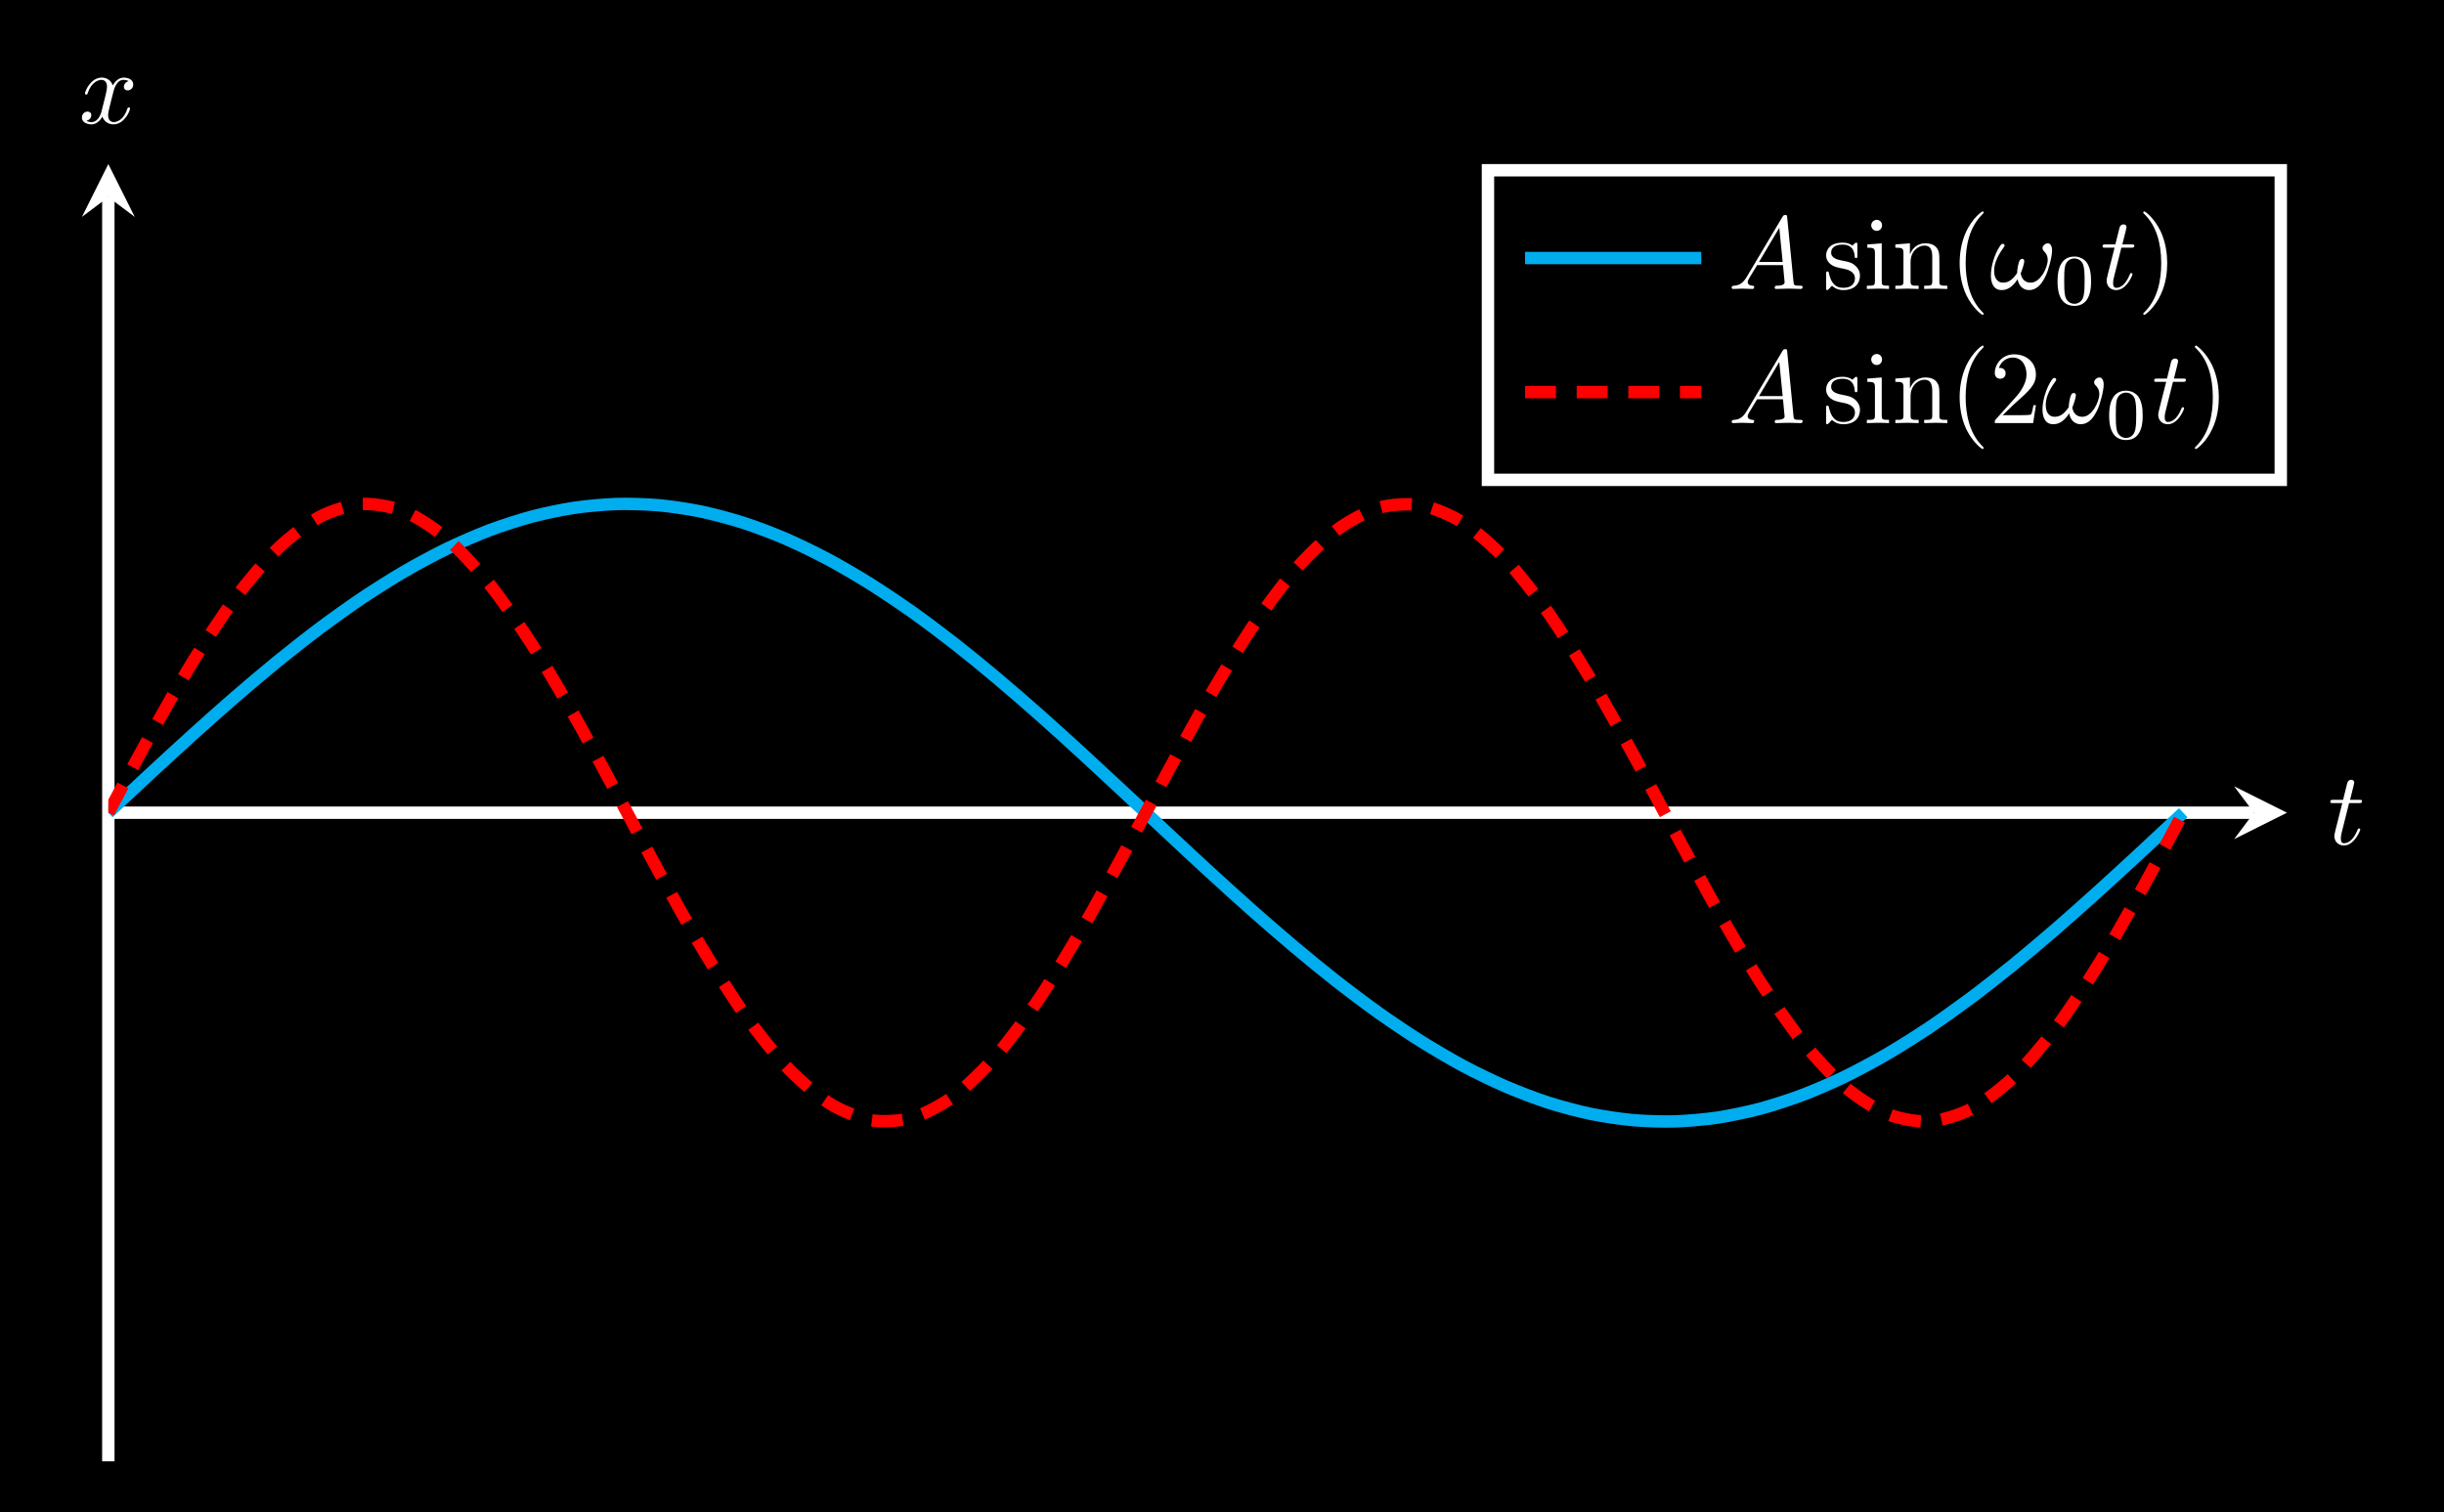 <?xml version="1.0" encoding="UTF-8"?>
<svg xmlns="http://www.w3.org/2000/svg" xmlns:xlink="http://www.w3.org/1999/xlink" width="235.906pt" height="145.973pt" viewBox="0 0 235.906 145.973" version="1.1">
<rect x="0" y="0" width="235.906" height="145.973" fill="#333333" stroke="none"/>
<defs>
<g>
<symbol overflow="visible" id="glyph0-0">
<path style="stroke:none;" d=""/>
</symbol>
<symbol overflow="visible" id="glyph0-1">
<path style="stroke:none;" d="M 2.047 -3.984 L 2.984 -3.984 C 3.188 -3.984 3.297 -3.984 3.297 -4.188 C 3.297 -4.297 3.188 -4.297 3.016 -4.297 L 2.141 -4.297 C 2.5 -5.719 2.547 -5.906 2.547 -5.969 C 2.547 -6.141 2.422 -6.234 2.25 -6.234 C 2.219 -6.234 1.938 -6.234 1.859 -5.875 L 1.469 -4.297 L 0.531 -4.297 C 0.328 -4.297 0.234 -4.297 0.234 -4.109 C 0.234 -3.984 0.312 -3.984 0.516 -3.984 L 1.391 -3.984 C 0.672 -1.156 0.625 -0.984 0.625 -0.812 C 0.625 -0.266 1 0.109 1.547 0.109 C 2.562 0.109 3.125 -1.344 3.125 -1.422 C 3.125 -1.531 3.047 -1.531 3.016 -1.531 C 2.922 -1.531 2.906 -1.5 2.859 -1.391 C 2.438 -0.344 1.906 -0.109 1.562 -0.109 C 1.359 -0.109 1.25 -0.234 1.25 -0.562 C 1.25 -0.812 1.281 -0.875 1.312 -1.047 Z M 2.047 -3.984 "/>
</symbol>
<symbol overflow="visible" id="glyph0-2">
<path style="stroke:none;" d="M 3.328 -3.016 C 3.391 -3.266 3.625 -4.188 4.312 -4.188 C 4.359 -4.188 4.609 -4.188 4.812 -4.062 C 4.531 -4 4.344 -3.766 4.344 -3.516 C 4.344 -3.359 4.453 -3.172 4.719 -3.172 C 4.938 -3.172 5.25 -3.344 5.25 -3.75 C 5.25 -4.266 4.672 -4.406 4.328 -4.406 C 3.75 -4.406 3.406 -3.875 3.281 -3.656 C 3.031 -4.312 2.5 -4.406 2.203 -4.406 C 1.172 -4.406 0.594 -3.125 0.594 -2.875 C 0.594 -2.766 0.703 -2.766 0.719 -2.766 C 0.797 -2.766 0.828 -2.797 0.844 -2.875 C 1.188 -3.938 1.844 -4.188 2.188 -4.188 C 2.375 -4.188 2.719 -4.094 2.719 -3.516 C 2.719 -3.203 2.547 -2.547 2.188 -1.141 C 2.031 -0.531 1.672 -0.109 1.234 -0.109 C 1.172 -0.109 0.953 -0.109 0.734 -0.234 C 0.984 -0.297 1.203 -0.5 1.203 -0.781 C 1.203 -1.047 0.984 -1.125 0.844 -1.125 C 0.531 -1.125 0.297 -0.875 0.297 -0.547 C 0.297 -0.094 0.781 0.109 1.219 0.109 C 1.891 0.109 2.25 -0.594 2.266 -0.641 C 2.391 -0.281 2.75 0.109 3.344 0.109 C 4.375 0.109 4.938 -1.172 4.938 -1.422 C 4.938 -1.531 4.859 -1.531 4.828 -1.531 C 4.734 -1.531 4.719 -1.484 4.688 -1.422 C 4.359 -0.344 3.688 -0.109 3.375 -0.109 C 2.984 -0.109 2.828 -0.422 2.828 -0.766 C 2.828 -0.984 2.875 -1.203 2.984 -1.641 Z M 3.328 -3.016 "/>
</symbol>
<symbol overflow="visible" id="glyph0-3">
<path style="stroke:none;" d="M 1.781 -1.141 C 1.391 -0.484 1 -0.344 0.562 -0.312 C 0.438 -0.297 0.344 -0.297 0.344 -0.109 C 0.344 -0.047 0.406 0 0.484 0 C 0.75 0 1.062 -0.031 1.328 -0.031 C 1.672 -0.031 2.016 0 2.328 0 C 2.391 0 2.516 0 2.516 -0.188 C 2.516 -0.297 2.438 -0.312 2.359 -0.312 C 2.141 -0.328 1.891 -0.406 1.891 -0.656 C 1.891 -0.781 1.953 -0.891 2.031 -1.031 L 2.797 -2.297 L 5.297 -2.297 C 5.312 -2.094 5.453 -0.734 5.453 -0.641 C 5.453 -0.344 4.938 -0.312 4.734 -0.312 C 4.594 -0.312 4.5 -0.312 4.5 -0.109 C 4.5 0 4.609 0 4.641 0 C 5.047 0 5.469 -0.031 5.875 -0.031 C 6.125 -0.031 6.766 0 7.016 0 C 7.062 0 7.188 0 7.188 -0.203 C 7.188 -0.312 7.094 -0.312 6.953 -0.312 C 6.344 -0.312 6.344 -0.375 6.312 -0.672 L 5.703 -6.891 C 5.688 -7.094 5.688 -7.141 5.516 -7.141 C 5.359 -7.141 5.312 -7.062 5.25 -6.969 Z M 2.984 -2.609 L 4.938 -5.906 L 5.266 -2.609 Z M 2.984 -2.609 "/>
</symbol>
<symbol overflow="visible" id="glyph0-4">
<path style="stroke:none;" d="M 6.031 -3.703 C 6.031 -4.156 5.859 -4.406 5.625 -4.406 C 5.375 -4.406 5.109 -4.172 5.109 -3.938 C 5.109 -3.844 5.156 -3.734 5.25 -3.641 C 5.422 -3.484 5.609 -3.219 5.609 -2.797 C 5.609 -2.406 5.406 -1.828 5.109 -1.375 C 4.812 -0.953 4.438 -0.609 3.969 -0.609 C 3.406 -0.609 3.094 -0.969 3 -1.5 C 3.109 -1.766 3.344 -2.406 3.344 -2.688 C 3.344 -2.797 3.297 -2.906 3.156 -2.906 C 3.078 -2.906 2.969 -2.875 2.891 -2.734 C 2.781 -2.531 2.656 -1.891 2.656 -1.531 C 2.328 -1.062 1.938 -0.609 1.312 -0.609 C 0.641 -0.609 0.438 -1.203 0.438 -1.75 C 0.438 -3 1.453 -4.047 1.453 -4.172 C 1.453 -4.281 1.375 -4.359 1.266 -4.359 C 1.141 -4.359 1.062 -4.234 1 -4.141 C 0.5 -3.406 0.125 -2.219 0.125 -1.312 C 0.125 -0.625 0.344 0.109 1.172 0.109 C 1.875 0.109 2.344 -0.391 2.703 -0.938 C 2.797 -0.359 3.188 0.109 3.797 0.109 C 4.578 0.109 5.047 -0.5 5.406 -1.25 C 5.656 -1.734 6.031 -3.094 6.031 -3.703 Z M 6.031 -3.703 "/>
</symbol>
<symbol overflow="visible" id="glyph1-0">
<path style="stroke:none;" d=""/>
</symbol>
<symbol overflow="visible" id="glyph1-1">
<path style="stroke:none;" d="M 2.078 -1.938 C 2.297 -1.891 3.109 -1.734 3.109 -1.016 C 3.109 -0.516 2.766 -0.109 1.984 -0.109 C 1.141 -0.109 0.781 -0.672 0.594 -1.531 C 0.562 -1.656 0.562 -1.688 0.453 -1.688 C 0.328 -1.688 0.328 -1.625 0.328 -1.453 L 0.328 -0.125 C 0.328 0.047 0.328 0.109 0.438 0.109 C 0.484 0.109 0.5 0.094 0.688 -0.094 C 0.703 -0.109 0.703 -0.125 0.891 -0.312 C 1.328 0.094 1.781 0.109 1.984 0.109 C 3.125 0.109 3.594 -0.562 3.594 -1.281 C 3.594 -1.797 3.297 -2.109 3.172 -2.219 C 2.844 -2.547 2.453 -2.625 2.031 -2.703 C 1.469 -2.812 0.812 -2.938 0.812 -3.516 C 0.812 -3.875 1.062 -4.281 1.922 -4.281 C 3.016 -4.281 3.078 -3.375 3.094 -3.078 C 3.094 -2.984 3.188 -2.984 3.203 -2.984 C 3.344 -2.984 3.344 -3.031 3.344 -3.219 L 3.344 -4.234 C 3.344 -4.391 3.344 -4.469 3.234 -4.469 C 3.188 -4.469 3.156 -4.469 3.031 -4.344 C 3 -4.312 2.906 -4.219 2.859 -4.188 C 2.484 -4.469 2.078 -4.469 1.922 -4.469 C 0.703 -4.469 0.328 -3.797 0.328 -3.234 C 0.328 -2.891 0.484 -2.609 0.75 -2.391 C 1.078 -2.141 1.359 -2.078 2.078 -1.938 Z M 2.078 -1.938 "/>
</symbol>
<symbol overflow="visible" id="glyph1-2">
<path style="stroke:none;" d="M 1.766 -4.406 L 0.375 -4.297 L 0.375 -3.984 C 1.016 -3.984 1.109 -3.922 1.109 -3.438 L 1.109 -0.75 C 1.109 -0.312 1 -0.312 0.328 -0.312 L 0.328 0 C 0.641 -0.016 1.188 -0.031 1.422 -0.031 C 1.781 -0.031 2.125 -0.016 2.469 0 L 2.469 -0.312 C 1.797 -0.312 1.766 -0.359 1.766 -0.75 Z M 1.797 -6.141 C 1.797 -6.453 1.562 -6.672 1.281 -6.672 C 0.969 -6.672 0.75 -6.406 0.75 -6.141 C 0.75 -5.875 0.969 -5.609 1.281 -5.609 C 1.562 -5.609 1.797 -5.828 1.797 -6.141 Z M 1.797 -6.141 "/>
</symbol>
<symbol overflow="visible" id="glyph1-3">
<path style="stroke:none;" d="M 1.094 -3.422 L 1.094 -0.75 C 1.094 -0.312 0.984 -0.312 0.312 -0.312 L 0.312 0 C 0.672 -0.016 1.172 -0.031 1.453 -0.031 C 1.703 -0.031 2.219 -0.016 2.562 0 L 2.562 -0.312 C 1.891 -0.312 1.781 -0.312 1.781 -0.75 L 1.781 -2.594 C 1.781 -3.625 2.5 -4.188 3.125 -4.188 C 3.766 -4.188 3.875 -3.656 3.875 -3.078 L 3.875 -0.75 C 3.875 -0.312 3.766 -0.312 3.094 -0.312 L 3.094 0 C 3.438 -0.016 3.953 -0.031 4.219 -0.031 C 4.469 -0.031 5 -0.016 5.328 0 L 5.328 -0.312 C 4.812 -0.312 4.562 -0.312 4.562 -0.609 L 4.562 -2.516 C 4.562 -3.375 4.562 -3.672 4.25 -4.031 C 4.109 -4.203 3.781 -4.406 3.203 -4.406 C 2.469 -4.406 2 -3.984 1.719 -3.359 L 1.719 -4.406 L 0.312 -4.297 L 0.312 -3.984 C 1.016 -3.984 1.094 -3.922 1.094 -3.422 Z M 1.094 -3.422 "/>
</symbol>
<symbol overflow="visible" id="glyph1-4">
<path style="stroke:none;" d="M 3.297 2.391 C 3.297 2.359 3.297 2.344 3.125 2.172 C 1.891 0.922 1.562 -0.969 1.562 -2.5 C 1.562 -4.234 1.938 -5.969 3.172 -7.203 C 3.297 -7.328 3.297 -7.344 3.297 -7.375 C 3.297 -7.453 3.266 -7.484 3.203 -7.484 C 3.094 -7.484 2.203 -6.797 1.609 -5.531 C 1.109 -4.438 0.984 -3.328 0.984 -2.5 C 0.984 -1.719 1.094 -0.516 1.641 0.625 C 2.25 1.844 3.094 2.5 3.203 2.5 C 3.266 2.5 3.297 2.469 3.297 2.391 Z M 3.297 2.391 "/>
</symbol>
<symbol overflow="visible" id="glyph1-5">
<path style="stroke:none;" d="M 2.875 -2.5 C 2.875 -3.266 2.766 -4.469 2.219 -5.609 C 1.625 -6.828 0.766 -7.484 0.672 -7.484 C 0.609 -7.484 0.562 -7.438 0.562 -7.375 C 0.562 -7.344 0.562 -7.328 0.75 -7.141 C 1.734 -6.156 2.297 -4.578 2.297 -2.5 C 2.297 -0.781 1.938 0.969 0.703 2.219 C 0.562 2.344 0.562 2.359 0.562 2.391 C 0.562 2.453 0.609 2.5 0.672 2.5 C 0.766 2.5 1.672 1.812 2.25 0.547 C 2.766 -0.547 2.875 -1.656 2.875 -2.5 Z M 2.875 -2.5 "/>
</symbol>
<symbol overflow="visible" id="glyph1-6">
<path style="stroke:none;" d="M 1.266 -0.766 L 2.328 -1.797 C 3.875 -3.172 4.469 -3.703 4.469 -4.703 C 4.469 -5.844 3.578 -6.641 2.359 -6.641 C 1.234 -6.641 0.5 -5.719 0.5 -4.828 C 0.5 -4.281 1 -4.281 1.031 -4.281 C 1.203 -4.281 1.547 -4.391 1.547 -4.812 C 1.547 -5.062 1.359 -5.328 1.016 -5.328 C 0.938 -5.328 0.922 -5.328 0.891 -5.312 C 1.109 -5.969 1.656 -6.328 2.234 -6.328 C 3.141 -6.328 3.562 -5.516 3.562 -4.703 C 3.562 -3.906 3.078 -3.125 2.516 -2.5 L 0.609 -0.375 C 0.5 -0.266 0.5 -0.234 0.5 0 L 4.203 0 L 4.469 -1.734 L 4.234 -1.734 C 4.172 -1.438 4.109 -1 4 -0.844 C 3.938 -0.766 3.281 -0.766 3.062 -0.766 Z M 1.266 -0.766 "/>
</symbol>
<symbol overflow="visible" id="glyph2-0">
<path style="stroke:none;" d=""/>
</symbol>
<symbol overflow="visible" id="glyph2-1">
<path style="stroke:none;" d="M 3.594 -2.219 C 3.594 -2.984 3.5 -3.547 3.188 -4.031 C 2.969 -4.344 2.531 -4.625 1.984 -4.625 C 0.359 -4.625 0.359 -2.719 0.359 -2.219 C 0.359 -1.719 0.359 0.141 1.984 0.141 C 3.594 0.141 3.594 -1.719 3.594 -2.219 Z M 1.984 -0.062 C 1.656 -0.062 1.234 -0.25 1.094 -0.812 C 1 -1.219 1 -1.797 1 -2.312 C 1 -2.828 1 -3.359 1.094 -3.734 C 1.25 -4.281 1.688 -4.438 1.984 -4.438 C 2.359 -4.438 2.719 -4.203 2.844 -3.797 C 2.953 -3.422 2.969 -2.922 2.969 -2.312 C 2.969 -1.797 2.969 -1.281 2.875 -0.844 C 2.734 -0.203 2.266 -0.062 1.984 -0.062 Z M 1.984 -0.062 "/>
</symbol>
</g>
<clipPath id="clip1">
  <path d="M 0 0 L 235.906 0 L 235.906 145.973 L 0 145.973 Z M 0 0 "/>
</clipPath>
<clipPath id="clip2">
  <path d="M 10.457 31 L 220.75 31 L 220.75 126 L 10.457 126 Z M 10.457 31 "/>
</clipPath>
</defs>
<g id="surface1">
<g clip-path="url(#clip1)" clip-rule="nonzero">
<path style=" stroke:none;fill-rule:nonzero;fill:rgb(0%,0%,0%);fill-opacity:1;" d="M 0 145.973 L 0 0 L 235.91 0 L 235.91 145.973 Z M 0 145.973 "/>
<path style=" stroke:none;fill-rule:nonzero;fill:rgb(0%,0%,0%);fill-opacity:1;" d="M 0 145.973 L 0 0 L 235.91 0 L 235.91 145.973 Z M 0 145.973 "/>
</g>
<path style="fill:none;stroke-width:1.196;stroke-linecap:butt;stroke-linejoin:miter;stroke:rgb(100%,100%,100%);stroke-opacity:1;stroke-miterlimit:10;" d="M 0 62.621 L 207.106 62.621 " transform="matrix(1,0,0,-1,10.457,141.086)"/>
<path style=" stroke:none;fill-rule:nonzero;fill:rgb(100%,100%,100%);fill-opacity:1;" d="M 220.75 78.465 L 215.648 75.914 L 217.562 78.465 L 215.648 81.016 "/>
<path style="fill:none;stroke-width:1.196;stroke-linecap:butt;stroke-linejoin:miter;stroke:rgb(100%,100%,100%);stroke-opacity:1;stroke-miterlimit:10;" d="M 0 0 L 0 122.059 " transform="matrix(1,0,0,-1,10.457,141.086)"/>
<path style=" stroke:none;fill-rule:nonzero;fill:rgb(100%,100%,100%);fill-opacity:1;" d="M 10.457 15.84 L 7.906 20.941 L 10.457 19.027 L 13.008 20.941 "/>
<g clip-path="url(#clip2)" clip-rule="nonzero">
<path style="fill:none;stroke-width:1.196;stroke-linecap:butt;stroke-linejoin:miter;stroke:rgb(0%,67.839%,93.729%);stroke-opacity:1;stroke-miterlimit:10;" d="M 0 62.621 C 0 62.621 2.953 65.387 4.086 66.434 C 5.223 67.484 7.039 69.16 8.176 70.184 C 9.309 71.207 11.129 72.832 12.262 73.813 C 13.395 74.793 15.215 76.332 16.348 77.254 C 17.484 78.176 19.301 79.609 20.438 80.457 C 21.57 81.305 23.391 82.606 24.523 83.367 C 25.656 84.125 27.477 85.273 28.609 85.934 C 29.746 86.594 31.563 87.574 32.699 88.121 C 33.832 88.672 35.652 89.461 36.785 89.891 C 37.918 90.316 39.738 90.906 40.871 91.207 C 42.008 91.508 43.824 91.891 44.961 92.059 C 46.094 92.227 47.914 92.391 49.047 92.426 C 50.184 92.461 52 92.406 53.137 92.305 C 54.27 92.203 56.09 91.93 57.223 91.695 C 58.355 91.457 60.176 90.973 61.309 90.606 C 62.445 90.242 64.262 89.551 65.398 89.059 C 66.531 88.57 68.352 87.684 69.484 87.078 C 70.617 86.473 72.438 85.406 73.57 84.695 C 74.707 83.984 76.523 82.758 77.66 81.953 C 78.793 81.148 80.613 79.777 81.746 78.891 C 82.879 78.004 84.699 76.516 85.832 75.559 C 86.969 74.606 88.785 73.023 89.922 72.02 C 91.055 71.016 92.875 69.363 94.008 68.324 C 95.141 67.285 96.961 65.59 98.094 64.535 C 99.231 63.477 101.047 61.77 102.184 60.715 C 103.316 59.656 105.137 57.961 106.27 56.922 C 107.402 55.887 109.223 54.231 110.356 53.227 C 111.492 52.223 113.309 50.641 114.445 49.688 C 115.578 48.731 117.398 47.242 118.531 46.356 C 119.664 45.469 121.484 44.102 122.617 43.293 C 123.754 42.488 125.57 41.262 126.707 40.551 C 127.84 39.84 129.66 38.77 130.793 38.164 C 131.926 37.559 133.746 36.676 134.879 36.188 C 136.016 35.695 137.832 35.004 138.969 34.637 C 140.102 34.273 141.922 33.785 143.055 33.551 C 144.191 33.316 146.008 33.043 147.145 32.941 C 148.277 32.84 150.098 32.785 151.231 32.82 C 152.363 32.852 154.184 33.016 155.316 33.184 C 156.453 33.356 158.27 33.734 159.406 34.035 C 160.539 34.336 162.359 34.926 163.492 35.356 C 164.625 35.781 166.445 36.574 167.578 37.121 C 168.715 37.672 170.531 38.648 171.668 39.309 C 172.801 39.969 174.621 41.117 175.754 41.875 C 176.887 42.637 178.707 43.938 179.84 44.785 C 180.977 45.633 182.793 47.066 183.93 47.988 C 185.063 48.91 186.883 50.449 188.016 51.43 C 189.148 52.41 190.969 54.035 192.102 55.059 C 193.238 56.082 195.055 57.758 196.191 58.809 C 197.324 59.859 200.277 62.621 200.277 62.621 " transform="matrix(1,0,0,-1,10.457,141.086)"/>
<path style="fill:none;stroke-width:1.196;stroke-linecap:butt;stroke-linejoin:miter;stroke:rgb(100%,0%,0%);stroke-opacity:1;stroke-dasharray:2.989,1.993;stroke-miterlimit:10;" d="M 0 62.621 C 0 62.621 2.953 68.156 4.086 70.184 C 5.223 72.215 7.039 75.426 8.176 77.254 C 9.309 79.082 11.129 81.859 12.262 83.367 C 13.395 84.875 15.215 87.035 16.348 88.121 C 17.484 89.211 19.301 90.609 20.438 91.207 C 21.57 91.805 23.391 92.359 24.523 92.426 C 25.656 92.492 27.477 92.16 28.609 91.695 C 29.746 91.227 31.563 90.031 32.699 89.059 C 33.832 88.09 35.652 86.109 36.785 84.695 C 37.918 83.285 39.738 80.648 40.871 78.891 C 42.008 77.133 43.824 74.012 44.961 72.02 C 46.094 70.027 47.914 66.629 49.047 64.535 C 50.184 62.438 52 58.984 53.137 56.922 C 54.27 54.863 56.09 51.578 57.223 49.688 C 58.355 47.793 60.176 44.891 61.309 43.293 C 62.445 41.695 64.262 39.367 65.398 38.164 C 66.531 36.965 68.352 35.363 69.484 34.637 C 70.617 33.914 72.438 33.145 73.57 32.941 C 74.707 32.738 76.523 32.852 77.66 33.184 C 78.793 33.52 80.613 34.504 81.746 35.356 C 82.879 36.203 84.699 38 85.832 39.309 C 86.969 40.617 88.785 43.106 89.922 44.785 C 91.055 46.469 92.875 49.484 94.008 51.43 C 95.141 53.375 96.961 56.727 98.094 58.809 C 99.231 60.891 101.047 64.352 102.184 66.434 C 103.316 68.516 105.137 71.863 106.27 73.809 C 107.402 75.754 109.223 78.773 110.356 80.457 C 111.492 82.137 113.309 84.625 114.445 85.934 C 115.578 87.242 117.398 89.039 118.531 89.887 C 119.664 90.738 121.484 91.723 122.617 92.059 C 123.754 92.395 125.57 92.504 126.707 92.305 C 127.84 92.102 129.66 91.332 130.793 90.606 C 131.926 89.883 133.746 88.281 134.879 87.082 C 136.016 85.879 137.832 83.551 138.969 81.953 C 140.102 80.356 141.922 77.453 143.055 75.563 C 144.191 73.672 146.008 70.387 147.145 68.324 C 148.277 66.266 150.098 62.809 151.231 60.715 C 152.363 58.621 154.184 55.223 155.316 53.231 C 156.453 51.238 158.27 48.117 159.406 46.356 C 160.539 44.598 162.359 41.961 163.492 40.551 C 164.625 39.141 166.445 37.156 167.578 36.188 C 168.715 35.215 170.531 34.02 171.668 33.551 C 172.801 33.086 174.621 32.75 175.754 32.82 C 176.887 32.887 178.707 33.438 179.84 34.035 C 180.977 34.633 182.793 36.035 183.93 37.121 C 185.063 38.211 186.883 40.367 188.016 41.875 C 189.148 43.383 190.969 46.156 192.102 47.984 C 193.238 49.816 195.055 53.023 196.191 55.055 C 197.324 57.086 200.277 62.617 200.277 62.617 " transform="matrix(1,0,0,-1,10.457,141.086)"/>
</g>
<g style="fill:rgb(100%,100%,100%);fill-opacity:1;">
  <use xlink:href="#glyph0-1" x="224.698" y="81.519"/>
</g>
<g style="fill:rgb(100%,100%,100%);fill-opacity:1;">
  <use xlink:href="#glyph0-2" x="7.61" y="11.899"/>
</g>
<path style="fill-rule:nonzero;fill:rgb(0%,0%,0%);fill-opacity:1;stroke-width:1.196;stroke-linecap:butt;stroke-linejoin:miter;stroke:rgb(100%,100%,100%);stroke-opacity:1;stroke-miterlimit:10;" d="M 133.168 94.758 L 209.695 94.758 L 209.695 124.648 L 133.168 124.648 Z M 133.168 94.758 " transform="matrix(1,0,0,-1,10.457,141.086)"/>
<path style="fill:none;stroke-width:1.196;stroke-linecap:butt;stroke-linejoin:miter;stroke:rgb(0%,67.839%,93.729%);stroke-opacity:1;stroke-miterlimit:10;" d="M -0.001 -0.001 C -0.001 -0.001 6.144 -0.001 8.503 -0.001 C 10.862 -0.001 17.007 -0.001 17.007 -0.001 " transform="matrix(1,0,0,-1,147.208,24.909)"/>
<g style="fill:rgb(100%,100%,100%);fill-opacity:1;">
  <use xlink:href="#glyph0-3" x="166.806" y="27.897"/>
</g>
<g style="fill:rgb(100%,100%,100%);fill-opacity:1;">
  <use xlink:href="#glyph1-1" x="175.939" y="27.897"/>
  <use xlink:href="#glyph1-2" x="179.868" y="27.897"/>
  <use xlink:href="#glyph1-3" x="182.636" y="27.897"/>
  <use xlink:href="#glyph1-4" x="188.171" y="27.897"/>
</g>
<g style="fill:rgb(100%,100%,100%);fill-opacity:1;">
  <use xlink:href="#glyph0-4" x="192.045" y="27.897"/>
</g>
<g style="fill:rgb(100%,100%,100%);fill-opacity:1;">
  <use xlink:href="#glyph2-1" x="198.246" y="29.392"/>
</g>
<g style="fill:rgb(100%,100%,100%);fill-opacity:1;">
  <use xlink:href="#glyph0-1" x="202.716" y="27.897"/>
</g>
<g style="fill:rgb(100%,100%,100%);fill-opacity:1;">
  <use xlink:href="#glyph1-5" x="206.313" y="27.897"/>
</g>
<path style="fill:none;stroke-width:1.196;stroke-linecap:butt;stroke-linejoin:miter;stroke:rgb(100%,0%,0%);stroke-opacity:1;stroke-dasharray:2.989,1.993;stroke-miterlimit:10;" d="M -0.001 0.001 C -0.001 0.001 6.144 0.001 8.503 0.001 C 10.862 0.001 17.007 0.001 17.007 0.001 " transform="matrix(1,0,0,-1,147.208,37.86)"/>
<g style="fill:rgb(100%,100%,100%);fill-opacity:1;">
  <use xlink:href="#glyph0-3" x="166.806" y="40.849"/>
</g>
<g style="fill:rgb(100%,100%,100%);fill-opacity:1;">
  <use xlink:href="#glyph1-1" x="175.939" y="40.849"/>
  <use xlink:href="#glyph1-2" x="179.868" y="40.849"/>
  <use xlink:href="#glyph1-3" x="182.636" y="40.849"/>
  <use xlink:href="#glyph1-4" x="188.171" y="40.849"/>
  <use xlink:href="#glyph1-6" x="192.046" y="40.849"/>
</g>
<g style="fill:rgb(100%,100%,100%);fill-opacity:1;">
  <use xlink:href="#glyph0-4" x="197.026" y="40.849"/>
</g>
<g style="fill:rgb(100%,100%,100%);fill-opacity:1;">
  <use xlink:href="#glyph2-1" x="203.228" y="42.343"/>
</g>
<g style="fill:rgb(100%,100%,100%);fill-opacity:1;">
  <use xlink:href="#glyph0-1" x="207.697" y="40.849"/>
</g>
<g style="fill:rgb(100%,100%,100%);fill-opacity:1;">
  <use xlink:href="#glyph1-5" x="211.295" y="40.849"/>
</g>
</g>
</svg>
